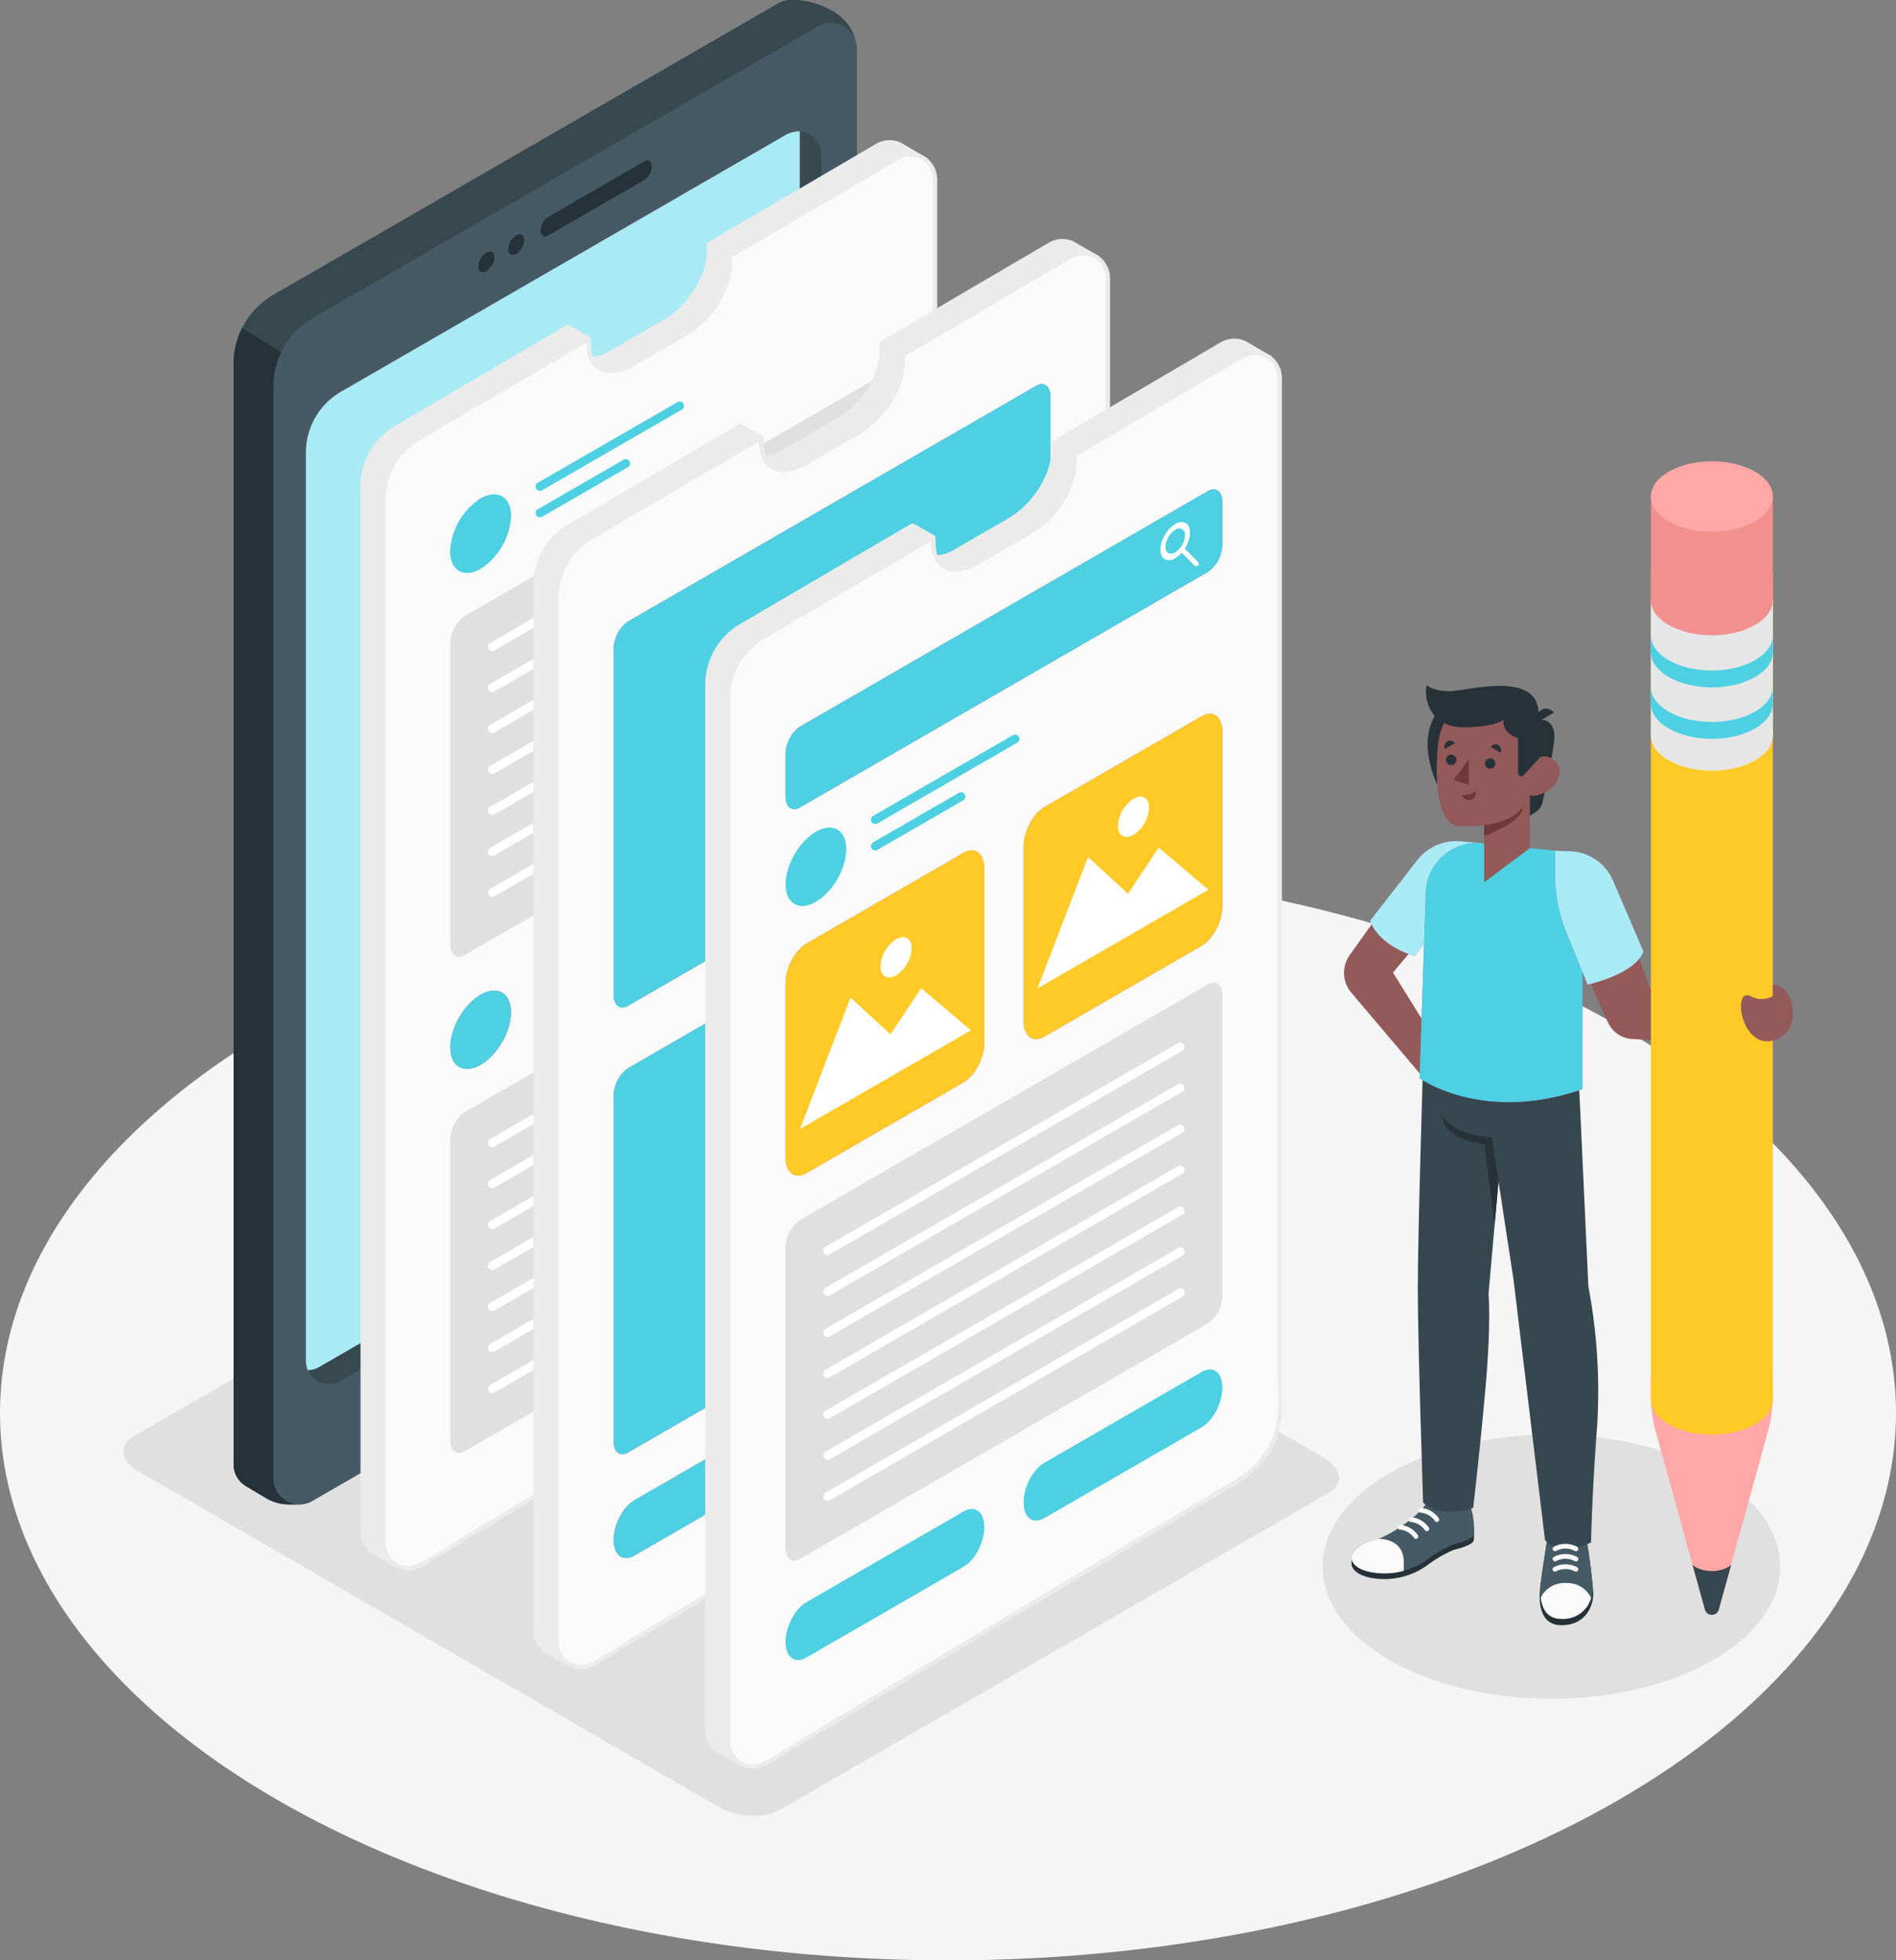 <svg xmlns="http://www.w3.org/2000/svg" width="386.986" height="400.066" viewBox="0 0 386.986 400.066">
  <rect x="0" y="0" width="386.986" height="400.066" fill="#808080" stroke="none"/>
  <g id="Grupo_61034" data-name="Grupo 61034" transform="translate(-31.048 -28.207)">
    <g id="Floor" transform="translate(31.048 204.847)">
      <ellipse id="Elipse_1680" data-name="Elipse 1680" cx="193.493" cy="111.713" rx="193.493" ry="111.713" fill="#f5f5f5"/>
    </g>
    <g id="Shadows" transform="translate(56.206 255.388)">
      <ellipse id="Elipse_1681" data-name="Elipse 1681" cx="46.705" cy="26.965" rx="46.705" ry="26.965" transform="translate(244.788 65.57)" fill="#e0e0e0"/>
      <path id="Trazado_105684" data-name="Trazado 105684" d="M305.563,362.757l-112.036,64.7c-3.152,1.82-8.658,1.592-12.3-.51L62.527,358.3c-3.639-2.1-4.035-5.28-.883-7.1l112.036-64.7c3.152-1.82,8.658-1.592,12.3.51l118.7,68.64C308.32,357.759,308.715,360.937,305.563,362.757Z" transform="translate(-59.516 -285.279)" fill="#e0e0e0"/>
    </g>
    <g id="Device" transform="translate(78.739 28.207)">
      <g id="Grupo_60969" data-name="Grupo 60969">
        <path id="Trazado_105685" data-name="Trazado 105685" d="M211.935,36.582l0,0a9.184,9.184,0,0,0-4.238-5.828l-.367-.218a16.563,16.563,0,0,0-8.476-2.333v0a5.244,5.244,0,0,0-2.717.717L93.115,88.406a16.2,16.2,0,0,0-7.073,8.376c-.019.054-.042.108-.061.163a16.084,16.084,0,0,0-.489,1.617c-.019.079-.037.156-.055.234a16.037,16.037,0,0,0-.3,1.661c-.009.071-.013.142-.021.213a16.085,16.085,0,0,0-.105,1.767v222.8h0v1.86a5.1,5.1,0,0,0,2.492,4.385l4.108,2.446a9.2,9.2,0,0,0,4.7,1.3h2.028v0a5.263,5.263,0,0,0,2.717-.717l103.024-59.482a16.2,16.2,0,0,0,8.1-14.031V38.658h0v-.464A5.316,5.316,0,0,0,211.935,36.582Zm-1.137-1.96c-.024-.026-.046-.052-.071-.078C210.752,34.57,210.774,34.6,210.8,34.622Zm-.4-.4c-.041-.035-.081-.071-.123-.105C210.313,34.156,210.353,34.192,210.394,34.227Zm-.464-.366c-.052-.037-.107-.072-.161-.107C209.823,33.789,209.878,33.824,209.93,33.861Zm-.51-.32c-.064-.034-.129-.064-.194-.1C209.291,33.478,209.357,33.507,209.42,33.541Zm-.55-.263c-.076-.031-.156-.054-.232-.082C208.715,33.224,208.795,33.247,208.871,33.278Zm-.806-.25c-.118-.027-.237-.057-.357-.077C207.828,32.97,207.946,33,208.065,33.028Zm-.628-.108c-.122-.013-.244-.026-.368-.03C207.192,32.894,207.314,32.907,207.436,32.92Zm-.64-.03c-.126,0-.252.007-.379.018C206.545,32.9,206.671,32.891,206.8,32.89Zm-1.936.4a5.391,5.391,0,0,0-.63.309A5.391,5.391,0,0,1,204.86,33.29Zm1.29-.352c-.132.019-.264.044-.4.073C205.886,32.983,206.018,32.957,206.15,32.938Zm-.648.133c-.144.04-.287.089-.431.142C205.215,33.16,205.359,33.111,205.5,33.071ZM97.429,335.119c-.065-.013-.129-.027-.194-.042Zm-1.856-.738q-.087-.056-.172-.114Q95.485,334.325,95.573,334.381ZM93.206,330.9c.015.08.031.157.049.234C93.237,331.056,93.221,330.978,93.206,330.9Zm.332,1.13,0,.007Zm.448.8c.041.061.083.121.125.181C94.069,332.954,94.027,332.894,93.986,332.833Zm.711.869,0,0Z" transform="translate(-85.014 -28.207)" fill="#37474f"/>
        <g id="Grupo_60968" data-name="Grupo 60968">
          <g id="Grupo_60963" data-name="Grupo 60963">
            <path id="Trazado_105686" data-name="Trazado 105686" d="M228.921,40.033Z" transform="translate(-101.747 -29.582)" fill="#37484f"/>
            <path id="Trazado_105687" data-name="Trazado 105687" d="M93.105,107.111a16.2,16.2,0,0,1,8.1-14.031L204.23,33.6a5.306,5.306,0,0,1,7.707,2.987,9.184,9.184,0,0,0-4.238-5.828l-.367-.218a16.563,16.563,0,0,0-8.476-2.333v0a5.244,5.244,0,0,0-2.717.717L93.115,88.406a16.2,16.2,0,0,0-8.1,14.031v222.8a5.306,5.306,0,0,0,7.958,4.595l.133-.077Z" transform="translate(-85.014 -28.207)" fill="#37484f"/>
          </g>
          <path id="Trazado_105688" data-name="Trazado 105688" d="M205.152,275.638,102.128,335.12a5.306,5.306,0,0,1-7.958-4.6v-222.8a16.2,16.2,0,0,1,8.1-14.031L205.295,34.214a5.3,5.3,0,0,1,7.958,4.594v222.8A16.2,16.2,0,0,1,205.152,275.638Z" transform="translate(-86.079 -28.822)" fill="#455a64"/>
          <path id="Trazado_105689" data-name="Trazado 105689" d="M93.105,338.72v-222.8a16.178,16.178,0,0,1,1.6-7.012l-7.966-4.933a16.186,16.186,0,0,0-1.728,7.271V335.907a5.1,5.1,0,0,0,2.492,4.385l4.108,2.446a9.2,9.2,0,0,0,4.7,1.3h2.028v0A5.311,5.311,0,0,1,93.105,338.72Z" transform="translate(-85.014 -37.017)" fill="#253239"/>
          <g id="Grupo_60966" data-name="Grupo 60966" transform="translate(14.762 26.808)">
            <path id="Trazado_105690" data-name="Trazado 105690" d="M202.534,58.542V245.807a14.306,14.306,0,0,1-7.153,12.39l-90.976,52.525a4.641,4.641,0,0,1-2.257.627,4.692,4.692,0,0,0,6.647,2.191l90.976-52.524a14.308,14.308,0,0,0,7.154-12.391V63.214A4.681,4.681,0,0,0,202.534,58.542Z" transform="translate(-101.768 -58.542)" fill="#37484f"/>
            <g id="Grupo_60964" data-name="Grupo 60964">
              <path id="Trazado_105691" data-name="Trazado 105691" d="M102.1,311.348a4.641,4.641,0,0,0,2.257-.627L195.331,258.2a14.306,14.306,0,0,0,7.153-12.39V58.542a6.161,6.161,0,0,0-2.636.615l-90.976,52.525a14.308,14.308,0,0,0-7.154,12.391V309.482a4.678,4.678,0,0,0,.393,1.891Z" transform="translate(-101.718 -58.542)" fill="#ba68c8"/>
            </g>
            <g id="Grupo_60965" data-name="Grupo 60965">
              <path id="Trazado_105692" data-name="Trazado 105692" d="M102.1,311.348a4.641,4.641,0,0,0,2.257-.627L195.331,258.2a14.306,14.306,0,0,0,7.153-12.39V58.542a6.161,6.161,0,0,0-2.636.615l-90.976,52.525a14.308,14.308,0,0,0-7.154,12.391V309.482a4.678,4.678,0,0,0,.393,1.891Z" transform="translate(-101.718 -58.542)" fill="#a9ebf4"/>
            </g>
          </g>
          <g id="Grupo_60967" data-name="Grupo 60967" transform="translate(49.938 32.719)">
            <path id="Trazado_105693" data-name="Trazado 105693" d="M144.8,87.463a3.623,3.623,0,0,1-1.638,2.838c-.9.522-1.638.1-1.638-.946a3.618,3.618,0,0,1,1.638-2.837C144.066,85.994,144.8,86.418,144.8,87.463Z" transform="translate(-141.523 -67.68)" fill="#253239"/>
            <path id="Trazado_105694" data-name="Trazado 105694" d="M151.7,83.481a3.621,3.621,0,0,1-1.638,2.838c-.9.522-1.638.1-1.638-.946a3.62,3.62,0,0,1,1.638-2.838C150.962,82.013,151.7,82.437,151.7,83.481Z" transform="translate(-142.325 -67.217)" fill="#253239"/>
            <path id="Trazado_105695" data-name="Trazado 105695" d="M177.169,69.184,157.354,80.625c-.784.452-1.419-.027-1.419-1.073h0a3.4,3.4,0,0,1,1.419-2.71L177.169,65.4c.784-.452,1.418.028,1.418,1.073h0A3.4,3.4,0,0,1,177.169,69.184Z" transform="translate(-143.199 -65.231)" fill="#253239"/>
          </g>
          <path id="Trazado_105696" data-name="Trazado 105696" d="M174.082,315.346h0c1.183,0,1.948,1.255,1.948,3.2,0,3.053-1.91,6.735-4.169,8.039l-9.478,5.472a2.869,2.869,0,0,1-1.411.441c-1.183,0-1.949-1.256-1.949-3.2,0-3.052,1.91-6.734,4.169-8.039l9.478-5.472a2.877,2.877,0,0,1,1.412-.44m0-.809a3.671,3.671,0,0,0-1.816.549l-9.478,5.472c-2.526,1.458-4.574,5.371-4.574,8.74,0,2.509,1.136,4.008,2.758,4.008a3.664,3.664,0,0,0,1.816-.55l9.478-5.472c2.527-1.458,4.574-5.371,4.574-8.74,0-2.508-1.135-4.007-2.758-4.007Z" transform="translate(-93.525 -61.5)" fill="#253239"/>
        </g>
      </g>
    </g>
    <g id="Screens" transform="translate(104.626 56.809)">
      <g id="Grupo_60986" data-name="Grupo 60986">
        <g id="Grupo_60973" data-name="Grupo 60973">
          <g id="Grupo_60970" data-name="Grupo 60970">
            <path id="Trazado_105697" data-name="Trazado 105697" d="M229.918,64.747l-4.8-2.833a4.969,4.969,0,0,0-5.3-.151L185.5,81.882v1.61c0,4.966-4.026,11.314-8.991,14.184l-10.829,6.245c-3.7,2.139-6.878,1.735-8.258-.665l3.522-2.063-4.255-2.422-35.005,20.512a13.9,13.9,0,0,0-6.875,12.005V344.653a4.97,4.97,0,0,0,2.472,4.322l0,0,.03.017.1.055,4.672,2.629v-2.553c.11-.055.22-.1.328-.167,25.539-15.381,77.123-46.175,96.952-58a16.435,16.435,0,0,0,8.022-14.122V67.287Z" transform="translate(-114.365 -60.63)" fill="#ebebeb"/>
            <path id="Trazado_105698" data-name="Trazado 105698" d="M121.8,352l-4.788-2.74L117,349.3a5.408,5.408,0,0,1-2.688-4.7V131.229a14.4,14.4,0,0,1,7.093-12.386L156.4,98.331l.442,0,4.255,2.422.005.765-3.123,1.829a3.462,3.462,0,0,0,1.95,1.319,7.482,7.482,0,0,0,5.464-1.183l10.829-6.245c4.836-2.8,8.77-8.986,8.77-13.8v-1.61l.218-.381,34.324-20.12a5.423,5.423,0,0,1,5.766.163l4.777,2.822.088.693-2.41,2.411v209.36a16.953,16.953,0,0,1-8.237,14.5c-11.349,6.77-69.362,41.387-96.952,58-.037.022-.075.043-.113.063v2.278Zm-4.358-3.466,4.132,2.325v-1.8l.244-.394.106-.052c.064-.031.128-.061.191-.1,27.592-16.618,85.606-51.235,96.955-58.006a16.064,16.064,0,0,0,7.806-13.743V67.229l.129-.312,2.137-2.138-4.305-2.542a4.557,4.557,0,0,0-4.852-.151L185.882,82.077v1.357c0,5.1-4.132,11.63-9.212,14.566l-10.829,6.245a8.325,8.325,0,0,1-6.135,1.272,4.4,4.4,0,0,1-2.726-2.1l.159-.6L160,101.139l-3.368-1.917-34.785,20.383a13.516,13.516,0,0,0-6.656,11.624V344.595a4.538,4.538,0,0,0,2.253,3.941Z" transform="translate(-114.307 -60.572)" fill="#ebebeb"/>
          </g>
          <g id="Grupo_60972" data-name="Grupo 60972" transform="translate(4.25 2.468)">
            <g id="Grupo_60971" data-name="Grupo 60971">
              <path id="Trazado_105699" data-name="Trazado 105699" d="M232.192,68.828V279.571a16.434,16.434,0,0,1-8.021,14.122c-19.83,11.829-71.414,42.624-96.952,58a5.015,5.015,0,0,1-7.6-4.3V134.028a13.9,13.9,0,0,1,6.875-12.005L161.5,101.51v1.353c0,4.965,4.026,6.669,8.991,3.8l10.829-6.245c4.965-2.869,8.991-9.218,8.991-14.184v-1.61L224.637,64.5A5.019,5.019,0,0,1,232.192,68.828Z" transform="translate(-119.175 -63.416)" fill="#fafafa"/>
              <path id="Trazado_105700" data-name="Trazado 105700" d="M231.692,68.777v202.26c0,3.556.369,7.4-.186,10.936-.81,5.163-3.988,9.123-8.389,11.748l-7.719,4.606q-10.361,6.184-20.721,12.372-24.043,14.361-48.07,28.753-5.267,3.158-10.53,6.318c-3.12,1.873-6.2,4.062-9.466,5.676A4.625,4.625,0,0,1,120,347.261c-.011-.341,0-.684,0-1.025V138.864c0-1.468,0-2.935,0-4.4a13.852,13.852,0,0,1,6.768-12.175c8.822-5.279,17.744-10.4,26.614-15.6l8.279-4.851-.665-.382c0,1.67-.041,3.389.881,4.86a4.773,4.773,0,0,0,4.454,2.114c2.9-.172,5.586-2.171,8.038-3.585,2.368-1.366,4.757-2.7,7.108-4.1a19.6,19.6,0,0,0,8.891-11.936,12.739,12.739,0,0,0,.323-2.687,5.634,5.634,0,0,0,0-1.138c-.1-.457.153-.339-.189-.053a8.369,8.369,0,0,1,1.136-.666l6.269-3.675,18.5-10.843,7.271-4.262c.371-.218.737-.452,1.117-.655a4.625,4.625,0,0,1,6.892,3.943c.021.566.9.569.884,0a5.522,5.522,0,0,0-8.223-4.706c-1.151.626-2.266,1.328-3.4,1.99l-17.452,10.23-8.478,4.969c-1.55.908-3.256,1.721-4.719,2.766-.491.351-.5.546-.5,1.216a14.872,14.872,0,0,1-1.637,6.953,20.855,20.855,0,0,1-8.56,8.608c-3.021,1.744-6.038,3.5-9.065,5.229-1.849,1.059-4.264,2.141-6.381,1.176-2.27-1.034-2.284-3.613-2.284-5.75a.446.446,0,0,0-.665-.381L135.585,116.1c-3.12,1.828-6.264,3.62-9.361,5.485a14.7,14.7,0,0,0-7.1,12.818c-.01,4.24,0,8.48,0,12.72V346.633c0,.234-.007.469,0,.7a5.53,5.53,0,0,0,6.151,5.428c1.8-.229,3.374-1.5,4.89-2.408q2.317-1.394,4.635-2.786,5.317-3.195,10.638-6.384,12.01-7.2,24.028-14.386,22.8-13.636,45.611-27.25c6.212-3.706,13.678-6.844,16.416-14.072a20.652,20.652,0,0,0,1.087-7.483V68.777A.442.442,0,0,0,231.692,68.777Z" transform="translate(-119.116 -63.365)" fill="#ebebeb"/>
            </g>
          </g>
        </g>
        <g id="Grupo_60975" data-name="Grupo 60975" transform="translate(18.328 53.329)">
          <path id="Trazado_105701" data-name="Trazado 105701" d="M147.439,146.808a13.7,13.7,0,0,1-6.2,10.733c-3.423,1.976-6.2.374-6.2-3.577a13.7,13.7,0,0,1,6.2-10.734C144.664,141.254,147.439,142.856,147.439,146.808Z" transform="translate(-135.046 -123.414)" fill="#4dd0e1"/>
          <g id="Grupo_60974" data-name="Grupo 60974" transform="translate(17.42)">
            <path id="Trazado_105702" data-name="Trazado 105702" d="M155.644,139.16a.884.884,0,0,1-.443-1.649l28.533-16.473a.884.884,0,0,1,.884,1.531l-28.533,16.473A.876.876,0,0,1,155.644,139.16Z" transform="translate(-154.758 -120.918)" fill="#4dd0e1"/>
            <path id="Trazado_105703" data-name="Trazado 105703" d="M155.644,146.108a.884.884,0,0,1-.443-1.649l17.5-10.1a.884.884,0,1,1,.884,1.531l-17.5,10.1A.876.876,0,0,1,155.644,146.108Z" transform="translate(-154.758 -122.467)" fill="#4dd0e1"/>
          </g>
        </g>
        <g id="Grupo_60979" data-name="Grupo 60979" transform="translate(18.328 48.679)">
          <g id="Grupo_60977" data-name="Grupo 60977">
            <g id="Grupo_60976" data-name="Grupo 60976">
              <path id="Trazado_105704" data-name="Trazado 105704" d="M221.27,185.2l-83.3,48.092c-1.615.933-2.925-.057-2.925-2.212V169.69a7.009,7.009,0,0,1,2.925-5.591l83.3-48.092c1.615-.932,2.926.057,2.926,2.212v61.395A7.009,7.009,0,0,1,221.27,185.2Z" transform="translate(-135.046 -115.656)" fill="#e0e0e0"/>
            </g>
          </g>
          <g id="Grupo_60978" data-name="Grupo 60978" transform="translate(7.694 12.235)">
            <path id="Trazado_105705" data-name="Trazado 105705" d="M144.638,172.833a.884.884,0,0,1-.443-1.65l71.993-41.564a.884.884,0,1,1,.884,1.531l-71.993,41.565A.876.876,0,0,1,144.638,172.833Z" transform="translate(-143.752 -129.501)" fill="#fff"/>
            <path id="Trazado_105706" data-name="Trazado 105706" d="M144.638,182.3a.884.884,0,0,1-.443-1.649l71.993-41.565a.884.884,0,0,1,.884,1.531L145.079,182.18A.877.877,0,0,1,144.638,182.3Z" transform="translate(-143.752 -130.602)" fill="#fff"/>
            <path id="Trazado_105707" data-name="Trazado 105707" d="M144.638,191.764a.884.884,0,0,1-.443-1.649l71.993-41.566a.884.884,0,0,1,.884,1.532l-71.993,41.565A.877.877,0,0,1,144.638,191.764Z" transform="translate(-143.752 -131.702)" fill="#fff"/>
            <path id="Trazado_105708" data-name="Trazado 105708" d="M144.638,201.23a.884.884,0,0,1-.443-1.649l71.993-41.565a.884.884,0,0,1,.884,1.531l-71.993,41.564A.877.877,0,0,1,144.638,201.23Z" transform="translate(-143.752 -132.803)" fill="#fff"/>
            <path id="Trazado_105709" data-name="Trazado 105709" d="M144.638,210.695a.884.884,0,0,1-.443-1.649l71.993-41.564a.884.884,0,1,1,.884,1.531l-71.993,41.565A.876.876,0,0,1,144.638,210.695Z" transform="translate(-143.752 -133.903)" fill="#fff"/>
            <path id="Trazado_105710" data-name="Trazado 105710" d="M144.638,220.16a.884.884,0,0,1-.443-1.649l71.993-41.565a.884.884,0,1,1,.884,1.531l-71.993,41.566A.885.885,0,0,1,144.638,220.16Z" transform="translate(-143.752 -135.004)" fill="#fff"/>
            <path id="Trazado_105711" data-name="Trazado 105711" d="M144.638,229.626a.884.884,0,0,1-.443-1.65l71.993-41.565a.884.884,0,0,1,.884,1.532l-71.993,41.565A.876.876,0,0,1,144.638,229.626Z" transform="translate(-143.752 -136.104)" fill="#fff"/>
          </g>
        </g>
        <g id="Grupo_60981" data-name="Grupo 60981" transform="translate(15.76 72.298)">
          <ellipse id="Elipse_1682" data-name="Elipse 1682" cx="8.764" cy="5.06" rx="8.764" ry="5.06" transform="translate(0 114.31) rotate(-60)" fill="#ba68c8"/>
          <path id="Trazado_105712" data-name="Trazado 105712" d="M147.439,146.808a13.7,13.7,0,0,1-6.2,10.733c-3.423,1.976-6.2.374-6.2-3.577a13.7,13.7,0,0,1,6.2-10.734C144.664,141.254,147.439,142.856,147.439,146.808Z" transform="translate(-132.479 -142.383)" fill="#4dd0e1"/>
          <ellipse id="Elipse_1683" data-name="Elipse 1683" cx="8.764" cy="5.06" rx="8.764" ry="5.06" transform="translate(0 114.31) rotate(-60)" fill="#4dd0e1"/>
          <g id="Grupo_60980" data-name="Grupo 60980" transform="translate(19.987 82.279)">
            <path id="Trazado_105713" data-name="Trazado 105713" d="M155.644,253.73a.884.884,0,0,1-.443-1.649l28.533-16.474a.884.884,0,0,1,.884,1.531l-28.533,16.474A.877.877,0,0,1,155.644,253.73Z" transform="translate(-154.758 -235.489)" fill="#ba68c8"/>
            <path id="Trazado_105714" data-name="Trazado 105714" d="M155.644,260.678a.884.884,0,0,1-.443-1.649l17.5-10.1a.884.884,0,1,1,.884,1.531l-17.5,10.1A.876.876,0,0,1,155.644,260.678Z" transform="translate(-154.758 -237.037)" fill="#ba68c8"/>
          </g>
        </g>
        <g id="Grupo_60985" data-name="Grupo 60985" transform="translate(18.328 149.927)">
          <g id="Grupo_60983" data-name="Grupo 60983">
            <g id="Grupo_60982" data-name="Grupo 60982">
              <path id="Trazado_105715" data-name="Trazado 105715" d="M221.27,299.774l-83.3,48.092c-1.615.933-2.925-.057-2.925-2.212V284.26a7.01,7.01,0,0,1,2.925-5.591l83.3-48.092c1.615-.932,2.926.057,2.926,2.213v61.394A7.009,7.009,0,0,1,221.27,299.774Z" transform="translate(-135.046 -230.226)" fill="#e0e0e0"/>
            </g>
          </g>
          <g id="Grupo_60984" data-name="Grupo 60984" transform="translate(7.694 12.235)">
            <path id="Trazado_105716" data-name="Trazado 105716" d="M144.638,287.4a.884.884,0,0,1-.443-1.649l71.993-41.564a.884.884,0,0,1,.884,1.531l-71.993,41.565A.885.885,0,0,1,144.638,287.4Z" transform="translate(-143.752 -244.071)" fill="#fff"/>
            <path id="Trazado_105717" data-name="Trazado 105717" d="M144.638,296.868a.884.884,0,0,1-.443-1.649l71.993-41.565a.884.884,0,1,1,.884,1.531L145.079,296.75A.877.877,0,0,1,144.638,296.868Z" transform="translate(-143.752 -245.171)" fill="#fff"/>
            <path id="Trazado_105718" data-name="Trazado 105718" d="M144.638,306.334a.884.884,0,0,1-.443-1.649l71.993-41.565a.884.884,0,0,1,.884,1.531l-71.993,41.565A.877.877,0,0,1,144.638,306.334Z" transform="translate(-143.752 -246.272)" fill="#fff"/>
            <path id="Trazado_105719" data-name="Trazado 105719" d="M144.638,315.8a.884.884,0,0,1-.443-1.649l71.993-41.564a.884.884,0,0,1,.884,1.531l-71.993,41.564A.877.877,0,0,1,144.638,315.8Z" transform="translate(-143.752 -247.373)" fill="#fff"/>
            <path id="Trazado_105720" data-name="Trazado 105720" d="M144.638,325.265a.884.884,0,0,1-.443-1.649l71.993-41.566a.884.884,0,0,1,.884,1.531l-71.993,41.565A.877.877,0,0,1,144.638,325.265Z" transform="translate(-143.752 -248.473)" fill="#fff"/>
            <path id="Trazado_105721" data-name="Trazado 105721" d="M144.638,334.731a.884.884,0,0,1-.443-1.65l71.993-41.565a.884.884,0,0,1,.884,1.532l-71.993,41.565A.876.876,0,0,1,144.638,334.731Z" transform="translate(-143.752 -249.574)" fill="#fff"/>
            <path id="Trazado_105722" data-name="Trazado 105722" d="M144.638,344.2a.884.884,0,0,1-.443-1.649l71.993-41.565a.884.884,0,0,1,.884,1.531l-71.993,41.566A.885.885,0,0,1,144.638,344.2Z" transform="translate(-143.752 -250.674)" fill="#fff"/>
          </g>
        </g>
      </g>
      <g id="Grupo_60998" data-name="Grupo 60998" transform="translate(35.269 20.161)">
        <g id="Grupo_60990" data-name="Grupo 60990">
          <g id="Grupo_60987" data-name="Grupo 60987">
            <path id="Trazado_105723" data-name="Trazado 105723" d="M269.579,87.352l-4.41-2.53a5.128,5.128,0,0,0-.831-.476h0a4.952,4.952,0,0,0-4.607.234L225.408,104.7v1.61c0,4.966-4.026,11.314-8.991,14.184l-10.829,6.245c-3.7,2.14-6.879,1.735-8.258-.665l3.522-2.063-4.256-2.422-35,20.512a13.9,13.9,0,0,0-6.875,12.005V367.47a4.971,4.971,0,0,0,2.471,4.322h0l.031.018c.033.019.065.037.1.055l4.672,2.629v-2.553c.11-.055.22-.1.327-.167,25.54-15.381,77.123-46.175,96.953-58a16.436,16.436,0,0,0,8.021-14.122v-210Z" transform="translate(-154.274 -83.444)" fill="#ebebeb"/>
            <path id="Trazado_105724" data-name="Trazado 105724" d="M161.711,374.821l-4.775-2.686-.01-.057-.021.036a5.414,5.414,0,0,1-2.689-4.7V154.047a14.407,14.407,0,0,1,7.094-12.386l35.005-20.512.442,0,4.255,2.422.005.764-3.122,1.83a3.455,3.455,0,0,0,1.949,1.318,7.489,7.489,0,0,0,5.465-1.183l10.828-6.245c4.837-2.794,8.771-8.986,8.771-13.8v-1.61l.218-.381,34.324-20.12a5.383,5.383,0,0,1,5.013-.255,5.525,5.525,0,0,1,.9.518l4.375,2.507.093.7-2.162,2.162V299.59a16.953,16.953,0,0,1-8.237,14.5c-6.906,4.12-68.309,40.755-96.952,58q-.056.033-.114.064v2.277Zm-4.356-3.465,4.131,2.325v-1.8l.241-.394.118-.057c.061-.029.123-.058.183-.095,28.645-17.251,90.048-53.886,96.956-58.007a16.063,16.063,0,0,0,7.805-13.742v-210l.129-.313L268.8,87.39l-3.91-2.243a4.915,4.915,0,0,0-.794-.458,4.509,4.509,0,0,0-4.2.213l-34.106,19.992v1.357c0,5.1-4.133,11.631-9.213,14.566l-10.828,6.245a8.338,8.338,0,0,1-6.137,1.272,4.4,4.4,0,0,1-2.725-2.1l.16-.6,2.861-1.677-3.369-1.917-34.784,20.382a13.521,13.521,0,0,0-6.657,11.624V367.411a4.538,4.538,0,0,0,2.254,3.942Z" transform="translate(-154.216 -83.386)" fill="#ebebeb"/>
          </g>
          <g id="Grupo_60989" data-name="Grupo 60989" transform="translate(4.251 2.471)">
            <g id="Grupo_60988" data-name="Grupo 60988">
              <path id="Trazado_105725" data-name="Trazado 105725" d="M272.1,91.646V302.389a16.436,16.436,0,0,1-8.021,14.122c-19.831,11.83-71.414,42.623-96.953,58a5.014,5.014,0,0,1-7.6-4.3V156.846a13.9,13.9,0,0,1,6.875-12.005l35.005-20.512v1.352c0,4.966,4.026,6.669,8.991,3.8l10.829-6.245c4.965-2.869,8.991-9.218,8.991-14.184v-1.61l34.324-20.12A5.019,5.019,0,0,1,272.1,91.646Z" transform="translate(-159.085 -86.234)" fill="#fafafa"/>
              <path id="Trazado_105726" data-name="Trazado 105726" d="M271.6,91.595v202.26c0,3.556.369,7.4-.186,10.936-.81,5.163-3.988,9.123-8.389,11.748l-7.719,4.606q-10.362,6.184-20.721,12.371-24.045,14.363-48.07,28.754-5.267,3.158-10.531,6.318c-3.12,1.874-6.2,4.063-9.465,5.675a4.624,4.624,0,0,1-6.607-4.184c-.012-.341,0-.685,0-1.026V161.682c0-1.467,0-2.935,0-4.4a13.852,13.852,0,0,1,6.768-12.175c8.821-5.279,17.744-10.4,26.614-15.6l8.279-4.851-.665-.382c0,1.67-.041,3.388.881,4.86a4.773,4.773,0,0,0,4.454,2.114c2.9-.172,5.586-2.171,8.038-3.585,2.368-1.366,4.756-2.7,7.108-4.1a19.6,19.6,0,0,0,8.891-11.936,12.734,12.734,0,0,0,.323-2.687,5.63,5.63,0,0,0,0-1.138c-.1-.457.153-.339-.19-.053a8.438,8.438,0,0,1,1.137-.666l6.268-3.675,18.5-10.843,7.271-4.262c.372-.217.738-.452,1.118-.655a4.625,4.625,0,0,1,6.892,3.943c.021.566.9.569.884,0a5.522,5.522,0,0,0-8.223-4.706c-1.151.626-2.266,1.328-3.4,1.99L243.415,99.108l-8.478,4.97c-1.549.908-3.256,1.721-4.718,2.766-.491.351-.5.546-.5,1.216a14.872,14.872,0,0,1-1.637,6.953,20.855,20.855,0,0,1-8.56,8.608c-3.021,1.744-6.038,3.5-9.065,5.229-1.849,1.059-4.264,2.141-6.382,1.176-2.269-1.034-2.284-3.613-2.284-5.75a.446.446,0,0,0-.665-.381L175.5,138.917c-3.12,1.828-6.264,3.62-9.361,5.485a14.7,14.7,0,0,0-7.1,12.818c-.01,4.24,0,8.48,0,12.72V369.451c0,.234-.007.469,0,.7a5.53,5.53,0,0,0,6.151,5.428c1.8-.229,3.373-1.5,4.89-2.409l4.634-2.785q5.318-3.195,10.638-6.384,12.01-7.2,24.028-14.386,22.8-13.636,45.612-27.25c6.212-3.707,13.678-6.844,16.416-14.072a20.652,20.652,0,0,0,1.087-7.483V91.595A.442.442,0,0,0,271.6,91.595Z" transform="translate(-159.026 -86.183)" fill="#ebebeb"/>
            </g>
          </g>
        </g>
        <g id="Grupo_60997" data-name="Grupo 60997" transform="translate(16.408 29.627)">
          <path id="Trazado_105727" data-name="Trazado 105727" d="M209.114,364.906l-32.1,18.533c-2.337,1.349-4.231-.083-4.231-3.2h0c0-3.116,1.895-6.737,4.231-8.086l32.1-18.532c2.337-1.349,4.231.083,4.231,3.2h0C213.345,359.937,211.451,363.557,209.114,364.906Z" transform="translate(-172.783 -144.376)" fill="#ba68c8"/>
          <path id="Trazado_105728" data-name="Trazado 105728" d="M264.094,331.53,232,350.063c-2.337,1.349-4.232-.083-4.232-3.2h0c0-3.117,1.895-6.737,4.232-8.086l32.1-18.533c2.337-1.349,4.232.083,4.232,3.2h0C268.326,326.561,266.431,330.181,264.094,331.53Z" transform="translate(-179.176 -140.495)" fill="#ba68c8"/>
          <path id="Trazado_105729" data-name="Trazado 105729" d="M209.114,364.906l-32.1,18.533c-2.337,1.349-4.231-.083-4.231-3.2h0c0-3.116,1.895-6.737,4.231-8.086l32.1-18.532c2.337-1.349,4.231.083,4.231,3.2h0C213.345,359.937,211.451,363.557,209.114,364.906Z" transform="translate(-172.783 -144.376)" fill="#4dd0e1"/>
          <path id="Trazado_105730" data-name="Trazado 105730" d="M264.094,331.53,232,350.063c-2.337,1.349-4.232-.083-4.232-3.2h0c0-3.117,1.895-6.737,4.232-8.086l32.1-18.533c2.337-1.349,4.232.083,4.232,3.2h0C268.326,326.561,266.431,330.181,264.094,331.53Z" transform="translate(-179.176 -140.495)" fill="#fff" opacity="0.6"/>
          <g id="Grupo_60993" data-name="Grupo 60993">
            <g id="Grupo_60992" data-name="Grupo 60992">
              <g id="Grupo_60991" data-name="Grupo 60991">
                <path id="Trazado_105731" data-name="Trazado 105731" d="M259.007,195.688l-83.3,48.092c-1.616.933-2.925-.057-2.925-2.212V170.945a7.008,7.008,0,0,1,2.925-5.59l83.3-48.092c1.615-.933,2.926.057,2.926,2.212V190.1A7.009,7.009,0,0,1,259.007,195.688Z" transform="translate(-172.783 -116.912)" fill="#ba68c8"/>
                <path id="Trazado_105732" data-name="Trazado 105732" d="M259.007,195.688l-83.3,48.092c-1.616.933-2.925-.057-2.925-2.212V170.945a7.008,7.008,0,0,1,2.925-5.59l83.3-48.092c1.615-.933,2.926.057,2.926,2.212V190.1A7.009,7.009,0,0,1,259.007,195.688Z" transform="translate(-172.783 -116.912)" fill="#4dd0e1"/>
              </g>
            </g>
          </g>
          <g id="Grupo_60996" data-name="Grupo 60996" transform="translate(0 91.168)">
            <g id="Grupo_60995" data-name="Grupo 60995">
              <g id="Grupo_60994" data-name="Grupo 60994">
                <path id="Trazado_105733" data-name="Trazado 105733" d="M259.007,298.851l-83.3,48.092c-1.616.933-2.925-.057-2.925-2.212V274.108a7.008,7.008,0,0,1,2.925-5.59l83.3-48.092c1.615-.933,2.926.057,2.926,2.212v70.623A7.009,7.009,0,0,1,259.007,298.851Z" transform="translate(-172.783 -220.075)" fill="#ba68c8"/>
                <path id="Trazado_105734" data-name="Trazado 105734" d="M259.007,298.851l-83.3,48.092c-1.616.933-2.925-.057-2.925-2.212V274.108a7.008,7.008,0,0,1,2.925-5.59l83.3-48.092c1.615-.933,2.926.057,2.926,2.212v70.623A7.009,7.009,0,0,1,259.007,298.851Z" transform="translate(-172.783 -220.075)" fill="#4dd0e1"/>
              </g>
            </g>
          </g>
        </g>
      </g>
      <g id="Grupo_61019" data-name="Grupo 61019" transform="translate(70.353 40.496)">
        <g id="Grupo_61002" data-name="Grupo 61002">
          <g id="Grupo_60999" data-name="Grupo 60999">
            <path id="Trazado_105735" data-name="Trazado 105735" d="M309.488,110.534l-4.846-2.858a4.968,4.968,0,0,0-5.21-.092L265.109,127.7v1.611c0,4.965-4.026,11.313-8.991,14.184l-10.829,6.245c-3.7,2.14-6.878,1.735-8.258-.666l3.522-2.063-4.255-2.422L201.292,165.1a13.9,13.9,0,0,0-6.875,12.006V390.474a4.969,4.969,0,0,0,2.471,4.322v0l.03.018.1.055,4.672,2.628v-2.552c.11-.056.22-.1.328-.168,25.539-15.381,77.123-46.175,96.952-58a16.434,16.434,0,0,0,8.021-14.122V113.034Z" transform="translate(-193.975 -106.455)" fill="#ebebeb"/>
            <path id="Trazado_105736" data-name="Trazado 105736" d="M201.413,397.826l-4.776-2.686-.01-.058-.021.037a5.411,5.411,0,0,1-2.689-4.7V177.052a14.408,14.408,0,0,1,7.094-12.387l35.005-20.511.442,0,4.255,2.422.005.766-3.122,1.828a3.464,3.464,0,0,0,1.949,1.319,7.475,7.475,0,0,0,5.465-1.183l10.828-6.245c4.837-2.8,8.771-8.987,8.771-13.8v-1.611l.218-.381,34.324-20.119a5.439,5.439,0,0,1,5.668.1l4.836,2.852.087.693-2.369,2.37V322.595a16.953,16.953,0,0,1-8.237,14.5c-11.3,6.739-69.068,41.211-96.952,58-.037.022-.074.043-.112.063v2.278Zm-4.358-3.466,4.133,2.325v-1.8l.241-.4.113-.055a1.869,1.869,0,0,0,.186-.1c27.885-16.793,85.658-51.266,96.956-58.006a16.064,16.064,0,0,0,7.805-13.742V112.976l.129-.313,2.1-2.1L304.359,108a4.509,4.509,0,0,0-4.761-.092L265.492,127.9v1.357c0,5.1-4.133,11.631-9.213,14.566l-10.828,6.245a8.333,8.333,0,0,1-6.137,1.271,4.4,4.4,0,0,1-2.725-2.1l.16-.6,2.861-1.676-3.369-1.918-34.784,20.383a13.521,13.521,0,0,0-6.657,11.625V390.416a4.533,4.533,0,0,0,2.254,3.941Z" transform="translate(-193.917 -106.397)" fill="#ebebeb"/>
          </g>
          <g id="Grupo_61001" data-name="Grupo 61001" transform="translate(4.251 2.465)">
            <g id="Grupo_61000" data-name="Grupo 61000">
              <path id="Trazado_105737" data-name="Trazado 105737" d="M311.8,114.649V325.393a16.431,16.431,0,0,1-8.021,14.121c-19.83,11.83-71.414,42.624-96.952,58a5.015,5.015,0,0,1-7.6-4.3V179.85a13.9,13.9,0,0,1,6.875-12.006l35.005-20.511v1.352c0,4.966,4.026,6.669,8.991,3.8l10.829-6.245c4.965-2.87,8.991-9.219,8.991-14.184v-1.611l34.324-20.119A5.018,5.018,0,0,1,311.8,114.649Z" transform="translate(-198.786 -109.238)" fill="#fafafa"/>
              <path id="Trazado_105738" data-name="Trazado 105738" d="M311.3,114.6V316.858c0,3.556.369,7.4-.186,10.936-.81,5.163-3.988,9.123-8.389,11.748l-7.719,4.606q-10.361,6.184-20.721,12.371-24.043,14.363-48.07,28.754-5.267,3.156-10.531,6.317c-3.12,1.874-6.2,4.062-9.465,5.676a4.625,4.625,0,0,1-6.607-4.184c-.011-.34,0-.684,0-1.025V184.686c0-1.468,0-2.935,0-4.4a13.854,13.854,0,0,1,6.768-12.175c8.821-5.279,17.744-10.4,26.614-15.6l8.279-4.851-.665-.382c0,1.669-.041,3.388.882,4.861a4.771,4.771,0,0,0,4.453,2.114c2.9-.172,5.586-2.171,8.038-3.586,2.368-1.365,4.757-2.7,7.108-4.1a19.6,19.6,0,0,0,8.891-11.936,12.72,12.72,0,0,0,.323-2.686,5.56,5.56,0,0,0,0-1.137c-.1-.457.153-.339-.189-.053a8.274,8.274,0,0,1,1.136-.666l6.269-3.675,18.5-10.843,7.271-4.262c.371-.218.737-.452,1.117-.656A4.626,4.626,0,0,1,311.3,114.6c.021.567.9.57.884,0a5.522,5.522,0,0,0-8.223-4.7c-1.151.626-2.266,1.328-3.4,1.99l-17.452,10.229-8.478,4.97c-1.55.908-3.256,1.72-4.719,2.765-.491.352-.5.547-.5,1.216a14.869,14.869,0,0,1-1.637,6.953,20.852,20.852,0,0,1-8.56,8.609c-3.021,1.743-6.038,3.5-9.065,5.228-1.849,1.059-4.264,2.142-6.381,1.177-2.27-1.034-2.284-3.613-2.284-5.75a.446.446,0,0,0-.665-.382L215.2,161.921c-3.12,1.828-6.264,3.619-9.361,5.484a14.707,14.707,0,0,0-7.1,12.818c-.01,4.24,0,8.48,0,12.72V392.455c0,.234-.007.469,0,.7a5.531,5.531,0,0,0,6.151,5.428c1.8-.23,3.374-1.5,4.89-2.409l4.635-2.786q5.317-3.195,10.638-6.383,12.01-7.2,24.028-14.386,22.8-13.638,45.611-27.25c6.212-3.707,13.678-6.845,16.416-14.073a20.65,20.65,0,0,0,1.087-7.483V114.6A.442.442,0,0,0,311.3,114.6Z" transform="translate(-198.727 -109.187)" fill="#ebebeb"/>
            </g>
          </g>
        </g>
        <g id="Grupo_61018" data-name="Grupo 61018" transform="translate(13.841 30.761)">
          <g id="Grupo_61006" data-name="Grupo 61006" transform="translate(2.567)">
            <g id="Grupo_61003" data-name="Grupo 61003">
              <path id="Trazado_105739" data-name="Trazado 105739" d="M298.708,158.044l-83.3,48.092c-1.616.933-2.926-.057-2.926-2.212v-8.685a7.007,7.007,0,0,1,2.926-5.59l83.3-48.092c1.616-.933,2.926.057,2.926,2.212v8.685A7.007,7.007,0,0,1,298.708,158.044Z" transform="translate(-212.484 -141.206)" fill="#ba68c8"/>
              <path id="Trazado_105740" data-name="Trazado 105740" d="M298.708,158.044l-83.3,48.092c-1.616.933-2.926-.057-2.926-2.212v-8.685a7.007,7.007,0,0,1,2.926-5.59l83.3-48.092c1.616-.933,2.926.057,2.926,2.212v8.685A7.007,7.007,0,0,1,298.708,158.044Z" transform="translate(-212.484 -141.206)" fill="#4dd0e1"/>
            </g>
            <g id="Grupo_61005" data-name="Grupo 61005" transform="translate(76.514 6.678)">
              <path id="Trazado_105741" data-name="Trazado 105741" d="M302.082,150.368a1.208,1.208,0,0,1,1.982,1.145,4.384,4.384,0,0,1-1.982,3.434,1.393,1.393,0,0,1-1.4.139c-.772-.446-.772-1.9,0-3.238a4.037,4.037,0,0,1,1.4-1.48m0-1.193a6.143,6.143,0,0,0-2.133,2.251c-1.178,2.04-1.178,4.246,0,4.927a2.135,2.135,0,0,0,2.133-.211,6.152,6.152,0,0,0,2.133-2.252c1.178-2.04,1.178-4.246,0-4.927a2.135,2.135,0,0,0-2.133.212Z" transform="translate(-299.065 -148.762)" fill="#fff"/>
              <g id="Grupo_61004" data-name="Grupo 61004" transform="translate(3.922 5.11)">
                <path id="Trazado_105742" data-name="Trazado 105742" d="M306.889,158.446a.514.514,0,0,1-.365-.151l-2.87-2.869a.516.516,0,0,1,.73-.73l2.87,2.869a.516.516,0,0,1-.365.881Z" transform="translate(-303.503 -154.544)" fill="#fff"/>
              </g>
            </g>
          </g>
          <g id="Grupo_61008" data-name="Grupo 61008" transform="translate(0 50.059)">
            <ellipse id="Elipse_1684" data-name="Elipse 1684" cx="8.764" cy="5.06" rx="8.764" ry="5.06" transform="translate(0 32.031) rotate(-59.999)" fill="#4dd0e1"/>
            <g id="Grupo_61007" data-name="Grupo 61007" transform="translate(19.988)">
              <path id="Trazado_105743" data-name="Trazado 105743" d="M233.082,216.093a.884.884,0,0,1-.443-1.649l28.533-16.474a.884.884,0,1,1,.884,1.531l-28.533,16.473A.877.877,0,0,1,233.082,216.093Z" transform="translate(-232.197 -197.851)" fill="#4dd0e1"/>
              <path id="Trazado_105744" data-name="Trazado 105744" d="M233.082,223.04a.884.884,0,0,1-.443-1.649l17.5-10.1a.884.884,0,1,1,.884,1.531l-17.5,10.1A.876.876,0,0,1,233.082,223.04Z" transform="translate(-232.197 -199.4)" fill="#4dd0e1"/>
            </g>
          </g>
          <g id="Grupo_61010" data-name="Grupo 61010" transform="translate(2.567 73.683)">
            <path id="Trazado_105745" data-name="Trazado 105745" d="M248.815,271.929l-32.1,18.532c-2.337,1.349-4.232-.083-4.232-3.2V251.71c0-3.116,1.895-6.737,4.232-8.086l32.1-18.533c2.337-1.349,4.232.083,4.232,3.2v35.552C253.047,266.959,251.152,270.58,248.815,271.929Z" transform="translate(-212.484 -224.584)" fill="#ba68c8"/>
            <path id="Trazado_105746" data-name="Trazado 105746" d="M248.815,271.929l-32.1,18.532c-2.337,1.349-4.232-.083-4.232-3.2V251.71c0-3.116,1.895-6.737,4.232-8.086l32.1-18.533c2.337-1.349,4.232.083,4.232,3.2v35.552C253.047,266.959,251.152,270.58,248.815,271.929Z" transform="translate(-212.484 -224.584)" fill="#ffca28"/>
            <g id="Grupo_61009" data-name="Grupo 61009" transform="translate(2.953 17.716)">
              <path id="Trazado_105747" data-name="Trazado 105747" d="M250.711,265l-34.885,20.141,10.306-26.815,8.16,7.485,6.274-9.4Z" transform="translate(-215.826 -246)" fill="#fff"/>
              <path id="Trazado_105748" data-name="Trazado 105748" d="M240.771,246.9a7.034,7.034,0,0,1-3.182,5.512c-1.758,1.015-3.182.192-3.182-1.837a7.032,7.032,0,0,1,3.182-5.512C239.346,244.05,240.771,244.873,240.771,246.9Z" transform="translate(-217.986 -244.63)" fill="#fff"/>
            </g>
          </g>
          <g id="Grupo_61012" data-name="Grupo 61012" transform="translate(51.154 45.815)">
            <path id="Trazado_105749" data-name="Trazado 105749" d="M303.795,240.394l-32.1,18.532c-2.337,1.349-4.232-.082-4.232-3.2V220.175c0-3.116,1.895-6.737,4.232-8.086l32.1-18.533c2.337-1.349,4.232.083,4.232,3.2v35.552C308.027,235.424,306.132,239.045,303.795,240.394Z" transform="translate(-267.464 -193.049)" fill="#ba68c8"/>
            <path id="Trazado_105750" data-name="Trazado 105750" d="M303.795,240.394l-32.1,18.532c-2.337,1.349-4.232-.082-4.232-3.2V220.175c0-3.116,1.895-6.737,4.232-8.086l32.1-18.533c2.337-1.349,4.232.083,4.232,3.2v35.552C308.027,235.424,306.132,239.045,303.795,240.394Z" transform="translate(-267.464 -193.049)" fill="#ffca28"/>
            <g id="Grupo_61011" data-name="Grupo 61011" transform="translate(2.839 16.897)">
              <path id="Trazado_105751" data-name="Trazado 105751" d="M305.562,232.539,270.676,252.68l10.307-26.816,8.16,7.485,6.274-9.4Z" transform="translate(-270.676 -213.539)" fill="#fff"/>
              <path id="Trazado_105752" data-name="Trazado 105752" d="M295.621,214.441a7.033,7.033,0,0,1-3.181,5.511c-1.758,1.015-3.182.193-3.182-1.836a7.032,7.032,0,0,1,3.182-5.512C294.2,211.589,295.621,212.411,295.621,214.441Z" transform="translate(-272.837 -212.169)" fill="#fff"/>
            </g>
          </g>
          <g id="Grupo_61013" data-name="Grupo 61013" transform="translate(2.567 179.626)">
            <path id="Trazado_105753" data-name="Trazado 105753" d="M248.815,388.466,216.716,407c-2.337,1.349-4.232-.083-4.232-3.2h0c0-3.117,1.895-6.737,4.232-8.086l32.1-18.533c2.337-1.349,4.232.083,4.232,3.2h0C253.047,383.5,251.152,387.117,248.815,388.466Z" transform="translate(-212.484 -348.21)" fill="#4dd0e1"/>
            <path id="Trazado_105754" data-name="Trazado 105754" d="M303.795,356.259l-32.1,18.532c-2.337,1.349-4.232-.083-4.232-3.2h0c0-3.116,1.895-6.737,4.232-8.086l32.1-18.533c2.337-1.349,4.232.083,4.232,3.2h0C308.027,351.289,306.132,354.91,303.795,356.259Z" transform="translate(-218.877 -344.465)" fill="#4dd0e1"/>
          </g>
          <g id="Grupo_61017" data-name="Grupo 61017" transform="translate(2.567 100.667)">
            <g id="Grupo_61015" data-name="Grupo 61015">
              <g id="Grupo_61014" data-name="Grupo 61014">
                <path id="Trazado_105755" data-name="Trazado 105755" d="M298.708,324.666l-83.3,48.092c-1.616.933-2.926-.057-2.926-2.212V309.152a7.005,7.005,0,0,1,2.926-5.59l83.3-48.093c1.616-.932,2.926.057,2.926,2.213v61.394A7.007,7.007,0,0,1,298.708,324.666Z" transform="translate(-212.484 -255.118)" fill="#e0e0e0"/>
              </g>
            </g>
            <g id="Grupo_61016" data-name="Grupo 61016" transform="translate(7.695 12.235)">
              <path id="Trazado_105756" data-name="Trazado 105756" d="M222.076,312.3a.884.884,0,0,1-.443-1.649l71.993-41.565a.884.884,0,0,1,.884,1.531l-71.993,41.565A.876.876,0,0,1,222.076,312.3Z" transform="translate(-221.191 -268.963)" fill="#fff"/>
              <path id="Trazado_105757" data-name="Trazado 105757" d="M222.076,321.761a.884.884,0,0,1-.443-1.649l71.993-41.564a.884.884,0,0,1,.884,1.531l-71.993,41.564A.876.876,0,0,1,222.076,321.761Z" transform="translate(-221.191 -270.063)" fill="#fff"/>
              <path id="Trazado_105758" data-name="Trazado 105758" d="M222.076,331.226a.884.884,0,0,1-.443-1.65l71.993-41.565a.884.884,0,0,1,.884,1.531l-71.993,41.565A.877.877,0,0,1,222.076,331.226Z" transform="translate(-221.191 -271.164)" fill="#fff"/>
              <path id="Trazado_105759" data-name="Trazado 105759" d="M222.076,340.692a.884.884,0,0,1-.443-1.65l71.993-41.565a.884.884,0,0,1,.884,1.531l-71.993,41.565A.877.877,0,0,1,222.076,340.692Z" transform="translate(-221.191 -272.264)" fill="#fff"/>
              <path id="Trazado_105760" data-name="Trazado 105760" d="M222.076,350.157a.884.884,0,0,1-.443-1.649l71.993-41.564a.884.884,0,1,1,.884,1.531l-71.993,41.565A.885.885,0,0,1,222.076,350.157Z" transform="translate(-221.191 -273.365)" fill="#fff"/>
              <path id="Trazado_105761" data-name="Trazado 105761" d="M222.076,359.622a.884.884,0,0,1-.443-1.649l71.993-41.565a.884.884,0,1,1,.884,1.531L222.517,359.5A.877.877,0,0,1,222.076,359.622Z" transform="translate(-221.191 -274.466)" fill="#fff"/>
              <path id="Trazado_105762" data-name="Trazado 105762" d="M222.076,369.088a.884.884,0,0,1-.443-1.649l71.993-41.565a.884.884,0,1,1,.884,1.531L222.517,368.97A.876.876,0,0,1,222.076,369.088Z" transform="translate(-221.191 -275.566)" fill="#fff"/>
            </g>
          </g>
        </g>
      </g>
    </g>
    <g id="Character" transform="translate(305.374 122.353)">
      <g id="Grupo_61033" data-name="Grupo 61033">
        <g id="Grupo_61029" data-name="Grupo 61029" transform="translate(0 45.664)">
          <path id="Trazado_105763" data-name="Trazado 105763" d="M356.215,245.523l-4.751,5.675,11.122,17.925-3.987,4.643L342.954,255.3a6.265,6.265,0,0,1-.317-7.693l6.133-8.582Z" transform="translate(-341.468 -192.531)" fill="#945959"/>
          <path id="Trazado_105764" data-name="Trazado 105764" d="M370.352,222.892l-4.367-.4a10.074,10.074,0,0,0-8.886,3.861l-9.607,12.361s1.266,4.7,9.132,7.233l11.364-16Z" transform="translate(-342.169 -190.603)" fill="#ba68c8"/>
          <path id="Trazado_105765" data-name="Trazado 105765" d="M370.352,222.892l-4.367-.4a10.074,10.074,0,0,0-8.886,3.861l-9.607,12.361s1.266,4.7,9.132,7.233l11.364-16Z" transform="translate(-342.169 -190.603)" fill="#a9ebf4"/>
          <g id="Grupo_61024" data-name="Grupo 61024" transform="translate(1.518 75.869)">
            <g id="Grupo_61021" data-name="Grupo 61021" transform="translate(0 0.806)">
              <g id="Grupo_61020" data-name="Grupo 61020" transform="translate(0 89.548)">
                <path id="Trazado_105766" data-name="Trazado 105766" d="M367.329,376.77a14,14,0,0,1,.813,6.171c-.067.95-3.187,1.763-4.069,1.967a26.532,26.532,0,0,0-5.018,2.848,14.965,14.965,0,0,1-9.02,3.12c-4.679,0-6.85-1.628-6.85-3.256s3.052-3.458,5.358-3.8c1.49-.219,8.951-4.612,10.308-8Z" transform="translate(-343.186 -374.659)" fill="#263238"/>
                <path id="Trazado_105767" data-name="Trazado 105767" d="M367.329,375.456a14,14,0,0,1,.813,6.171c-.067.949-3.187,1.763-4.069,1.967a26.531,26.531,0,0,0-5.018,2.848,14.964,14.964,0,0,1-9.02,3.12c-4.679,0-6.85-1.628-6.85-3.256s3.052-3.459,5.358-3.8c1.49-.219,8.951-4.612,10.308-8Z" transform="translate(-343.186 -374.506)" fill="#455a64"/>
                <path id="Trazado_105768" data-name="Trazado 105768" d="M353.834,387.766c.065.85,0,2.226,0,2.323a14.083,14.083,0,0,1-3.8.524c-4.679,0-6.85-1.627-6.85-3.255s3.052-3.459,5.358-3.8C348.544,383.562,353.488,383.284,353.834,387.766Z" transform="translate(-343.186 -375.559)" fill="#fafafa"/>
                <path id="Trazado_105769" data-name="Trazado 105769" d="M357.583,383.194a.472.472,0,0,0,.235-.062.481.481,0,0,0,.185-.656,4.916,4.916,0,0,0-3.629-2.136.482.482,0,0,0-.083.96,4.017,4.017,0,0,1,2.872,1.647A.48.48,0,0,0,357.583,383.194Z" transform="translate(-344.426 -375.184)" fill="#fafafa"/>
                <path id="Trazado_105770" data-name="Trazado 105770" d="M360.11,381.43a.468.468,0,0,0,.234-.062.481.481,0,0,0,.186-.655,4.921,4.921,0,0,0-3.629-2.137.482.482,0,0,0-.082.96,4.017,4.017,0,0,1,2.871,1.647A.48.48,0,0,0,360.11,381.43Z" transform="translate(-344.72 -374.979)" fill="#fafafa"/>
                <path id="Trazado_105771" data-name="Trazado 105771" d="M362.412,379.289a.473.473,0,0,0,.235-.062.48.48,0,0,0,.185-.655,4.919,4.919,0,0,0-3.628-2.137.482.482,0,0,0-.083.96,4.016,4.016,0,0,1,2.871,1.647A.481.481,0,0,0,362.412,379.289Z" transform="translate(-344.988 -374.73)" fill="#fafafa"/>
              </g>
              <path id="Trazado_105772" data-name="Trazado 105772" d="M377.151,273.176l-4.21,47.57s.578,5.7-.6,18.989-2.532,24.685-2.532,24.685-6.42,2.442-10.219-1.085c0,0-1.075-32.451-1.084-43.273-.011-11.61,1.084-46.426,1.084-46.426Z" transform="translate(-344.968 -273.176)" fill="#37474f"/>
              <path id="Trazado_105773" data-name="Trazado 105773" d="M374.784,306.88,372.7,290.6s-7-.956-8.22-4.392c-1.52-4.278-.679-9.766-.679-9.766l13.725-.509Z" transform="translate(-345.556 -273.497)" fill="#263238"/>
            </g>
            <g id="Grupo_61023" data-name="Grupo 61023" transform="translate(16.344)">
              <g id="Grupo_61022" data-name="Grupo 61022" transform="translate(22.067 97.475)">
                <path id="Trazado_105774" data-name="Trazado 105774" d="M396.144,383.562a108.993,108.993,0,0,1,1.457,11.107c0,2.846-1.736,6.525-6.525,6.525s-4.581-5.553-4.3-7.844,1.458-9.788,1.458-9.788Z" transform="translate(-386.651 -382.68)" fill="#263238"/>
                <path id="Trazado_105775" data-name="Trazado 105775" d="M396.068,382.564a106.5,106.5,0,0,1,1.424,10.851,6.081,6.081,0,0,1-6.374,6.374c-4.679,0-4.476-5.425-4.2-7.664s1.425-9.562,1.425-9.562Z" transform="translate(-386.668 -382.564)" fill="#455a64"/>
                <path id="Trazado_105776" data-name="Trazado 105776" d="M391.691,393.768h.663a5.326,5.326,0,0,1,4.483,2.451l.358.559a5.9,5.9,0,0,1-6.066,4.313c-2.952,0-3.959-2.158-4.233-4.313h0A5.324,5.324,0,0,1,391.691,393.768Z" transform="translate(-386.68 -383.867)" fill="#fafafa"/>
              </g>
              <path id="Trazado_105777" data-name="Trazado 105777" d="M391.52,272.264,393.69,319.1a115.007,115.007,0,0,1,1.808,28.212c-1.085,14.286-1.265,24.052-1.265,24.052s-6.24,3.255-9.4-.543l-6.419-53.077-4.431-29.026s-8.59-.452-10.308-4.974a37.114,37.114,0,0,1-1.989-9.765Z" transform="translate(-361.681 -272.264)" fill="#37474f"/>
              <path id="Trazado_105778" data-name="Trazado 105778" d="M394.408,390.94a.482.482,0,0,0,.231-.9,5.026,5.026,0,0,0-4.785.019.481.481,0,0,0,.521.81,4.094,4.094,0,0,1,3.8.018A.479.479,0,0,0,394.408,390.94Z" transform="translate(-364.931 -285.885)" fill="#fafafa"/>
              <path id="Trazado_105779" data-name="Trazado 105779" d="M394.408,388.58a.482.482,0,0,0,.231-.906,5.026,5.026,0,0,0-4.785.019.482.482,0,0,0,.521.81,4.091,4.091,0,0,1,3.8.019A.479.479,0,0,0,394.408,388.58Z" transform="translate(-364.931 -285.611)" fill="#fafafa"/>
              <path id="Trazado_105780" data-name="Trazado 105780" d="M394.408,386.219a.482.482,0,0,0,.231-.9,5.023,5.023,0,0,0-4.785.019.482.482,0,0,0,.521.81,4.092,4.092,0,0,1,3.8.018A.48.48,0,0,0,394.408,386.219Z" transform="translate(-364.931 -285.337)" fill="#fafafa"/>
            </g>
          </g>
          <path id="Trazado_105781" data-name="Trazado 105781" d="M360.175,233l-1.257,37.862s12.809,9.3,33.215,2.253l.028-42.514a6.172,6.172,0,0,0-5.551-6.145l-14.93-1.513A10.458,10.458,0,0,0,360.175,233Z" transform="translate(-343.497 -190.654)" fill="#ba68c8"/>
          <path id="Trazado_105782" data-name="Trazado 105782" d="M360.175,233l-1.257,37.862s12.809,9.3,33.215,2.253l.028-42.514a6.172,6.172,0,0,0-5.551-6.145l-14.93-1.513A10.458,10.458,0,0,0,360.175,233Z" transform="translate(-343.497 -190.654)" fill="#4dd0e1"/>
          <path id="Trazado_105783" data-name="Trazado 105783" d="M406.559,244.587l3.8,10.579,25.04,5.154V267.1l-28.727-1.7a5.767,5.767,0,0,1-4.937-3.4l-5.2-11.585Z" transform="translate(-347.871 -193.177)" fill="#945959"/>
          <path id="Trazado_105784" data-name="Trazado 105784" d="M390.254,224.662v4.984a31.033,31.033,0,0,0,2.285,11.689l4.327,10.644s9.665-2.068,11.371-6.77l-6.2-14.456a9.855,9.855,0,0,0-8.653-5.962Z" transform="translate(-347.141 -190.86)" fill="#ba68c8"/>
          <path id="Trazado_105785" data-name="Trazado 105785" d="M390.254,224.662v4.984a31.033,31.033,0,0,0,2.285,11.689l4.327,10.644s9.665-2.068,11.371-6.77l-6.2-14.456a9.855,9.855,0,0,0-8.653-5.962Z" transform="translate(-347.141 -190.86)" fill="#a9ebf4"/>
          <g id="Grupo_61028" data-name="Grupo 61028" transform="translate(16.715)">
            <path id="Trazado_105786" data-name="Trazado 105786" d="M363.449,191.729s-5.514,4.838-.722,15.623l5.6-14.58Z" transform="translate(-360.427 -187.031)" fill="#263238"/>
            <g id="Grupo_61026" data-name="Grupo 61026" transform="translate(11.901 18.105)">
              <g id="Grupo_61025" data-name="Grupo 61025">
                <path id="Trazado_105787" data-name="Trazado 105787" d="M383.152,222.075l-9.3,6.949V206.9h9.3Z" transform="translate(-373.849 -206.9)" fill="#945959"/>
              </g>
            </g>
            <path id="Trazado_105788" data-name="Trazado 105788" d="M373.849,219.594c3.431-1.325,7.79-3.525,7.79-5.625l1.129-7.069h-8.919Z" transform="translate(-361.948 -188.795)" fill="#703838"/>
            <path id="Trazado_105789" data-name="Trazado 105789" d="M374.5,188.347c-3.383,0-10.575,1.886-11.4,10.735s.464,16.376,4.539,16.376c8,0,15.68-1.015,15.744-14.106C383.43,189.808,377.8,188.347,374.5,188.347Z" transform="translate(-360.669 -186.638)" fill="#945959"/>
            <path id="Trazado_105790" data-name="Trazado 105790" d="M381.586,208.882l-1.3-4a.671.671,0,0,1-1.1-.513V197.24s-3.325-.942-2.973-3.739c0,0-1.7,1.521-8.227,1.521s-8.113-5.531-7.46-8.608c0,0,1.212,1.248,4.663,1.248s17.811-4.335,18.184,4.343c0,0,1.212-1.776,3.17,0l-2.518,1.5s2.984-.095,2.518,4.289c-.367,3.453-1.807,10-2.4,12.631a2.915,2.915,0,0,1-1.218,1.775l-1.328.893Z" transform="translate(-360.382 -186.413)" fill="#263238"/>
            <path id="Trazado_105791" data-name="Trazado 105791" d="M369.873,203.5v5.219l-3.056-.938Z" transform="translate(-361.13 -188.4)" fill="#703838"/>
            <g id="Grupo_61027" data-name="Grupo 61027" transform="translate(3.795 11.323)">
              <path id="Trazado_105792" data-name="Trazado 105792" d="M376.136,204.383a1.063,1.063,0,1,1-1.063-1.063A1.063,1.063,0,0,1,376.136,204.383Z" transform="translate(-365.761 -199.702)" fill="#263238"/>
              <path id="Trazado_105793" data-name="Trazado 105793" d="M367.132,203.544a1.064,1.064,0,1,1-1.064-1.063A1.064,1.064,0,0,1,367.132,203.544Z" transform="translate(-364.714 -199.604)" fill="#263238"/>
              <path id="Trazado_105794" data-name="Trazado 105794" d="M364.734,200.951l2.079-1.235s-.8-.83-1.592-.331A1.453,1.453,0,0,0,364.734,200.951Z" transform="translate(-364.676 -199.226)" fill="#263238"/>
              <path id="Trazado_105795" data-name="Trazado 105795" d="M377.385,201.82l-2.079-1.235s.8-.83,1.592-.331A1.452,1.452,0,0,1,377.385,201.82Z" transform="translate(-365.912 -199.327)" fill="#263238"/>
            </g>
            <path id="Trazado_105796" data-name="Trazado 105796" d="M368.648,211.7a4.537,4.537,0,0,0,2.864-.766s.2,1.508-1.068,1.8A1.638,1.638,0,0,1,368.648,211.7Z" transform="translate(-361.343 -189.264)" fill="#703838"/>
            <path id="Trazado_105797" data-name="Trazado 105797" d="M383.391,205.3c-1.2,2.086-.9,4.623.786,5.491,1.081.559,4.269-.645,5.474-2.732s.528-3.878-1.111-4.824S384.6,203.218,383.391,205.3Z" transform="translate(-362.973 -188.326)" fill="#945959"/>
            <path id="Trazado_105798" data-name="Trazado 105798" d="M382.8,206.65l3.68-3.991-2.644-1.588Z" transform="translate(-362.989 -188.117)" fill="#253239"/>
          </g>
        </g>
        <g id="Grupo_61032" data-name="Grupo 61032" transform="translate(62.626)">
          <path id="Trazado_105799" data-name="Trazado 105799" d="M424.784,346.574H412.335V349.9a28.485,28.485,0,0,0,1.029,7.589l10,36.218a1.47,1.47,0,0,0,2.834,0l10-36.218a28.528,28.528,0,0,0,1.029-7.589v-3.323Z" transform="translate(-412.335 -159.372)" fill="#ffa8a7"/>
          <g id="Grupo_61030" data-name="Grupo 61030" transform="translate(8.503 225.175)">
            <path id="Trazado_105800" data-name="Trazado 105800" d="M429.166,390.061a7.213,7.213,0,0,1-6.527,0,3.5,3.5,0,0,1-.682-.519l2.529,9.157a1.47,1.47,0,0,0,2.834,0l2.529-9.157A3.44,3.44,0,0,1,429.166,390.061Z" transform="translate(-421.957 -389.543)" fill="#37474f"/>
          </g>
          <path id="Trazado_105801" data-name="Trazado 105801" d="M412.335,160.436V329.173h0c0,1.84,1.215,3.679,3.646,5.083,4.861,2.807,12.744,2.807,17.606,0,2.43-1.4,3.646-3.243,3.646-5.083h0V160.436Z" transform="translate(-412.335 -137.728)" fill="#ffca28"/>
          <g id="Grupo_61031" data-name="Grupo 61031">
            <path id="Trazado_105802" data-name="Trazado 105802" d="M433.588,192.019c4.861,2.808,4.861,7.358,0,10.165s-12.745,2.807-17.606,0-4.861-7.358,0-10.165S428.725,189.212,433.588,192.019Z" transform="translate(-412.335 -141.156)" fill="#e6e6e6"/>
            <rect id="Rectángulo_7837" data-name="Rectángulo 7837" width="24.899" height="27.631" transform="translate(0 28.315)" fill="#e6e6e6"/>
            <path id="Trazado_105803" data-name="Trazado 105803" d="M433.588,191.883c-4.862,2.807-12.745,2.807-17.606,0-2.431-1.4-3.646-3.243-3.646-5.082h0v3.435h0c0,1.839,1.215,3.679,3.646,5.082,4.861,2.807,12.744,2.807,17.606,0,2.43-1.4,3.646-3.243,3.646-5.082V186.8C437.234,188.64,436.018,190.48,433.588,191.883Z" transform="translate(-412.335 -140.794)" fill="#4dd0e1"/>
            <path id="Trazado_105804" data-name="Trazado 105804" d="M433.588,180c-4.862,2.808-12.745,2.808-17.606,0-2.431-1.4-3.646-3.242-3.646-5.082h0v3.435h0c0,1.839,1.215,3.679,3.646,5.082,4.861,2.808,12.744,2.808,17.606,0,2.43-1.4,3.646-3.243,3.646-5.082v-3.435C437.234,176.754,436.018,178.593,433.588,180Z" transform="translate(-412.335 -139.411)" fill="#4dd0e1"/>
            <path id="Trazado_105805" data-name="Trazado 105805" d="M433.588,160.752c4.861,2.808,4.861,7.359,0,10.165s-12.745,2.807-17.606,0-4.861-7.358,0-10.165S428.725,157.945,433.588,160.752Z" transform="translate(-412.335 -137.52)" fill="#f28f8f"/>
            <rect id="Rectángulo_7838" data-name="Rectángulo 7838" width="24.899" height="21.127" transform="translate(0 7.188)" fill="#f28f8f"/>
            <path id="Trazado_105806" data-name="Trazado 105806" d="M433.588,136.846c4.861,2.807,4.861,7.358,0,10.165s-12.745,2.807-17.606,0-4.861-7.358,0-10.165S428.725,134.038,433.588,136.846Z" transform="translate(-412.335 -134.74)" fill="#ffa8a7"/>
          </g>
        </g>
        <path id="Trazado_105807" data-name="Trazado 105807" d="M439.661,257.922a4.66,4.66,0,0,1-4.562,0c-3.844-1.815-1.874,10.785,4.562,9.077s4.408-11.426,0-11.426Z" transform="translate(-352.128 -148.79)" fill="#945959"/>
      </g>
    </g>
  </g>
</svg>
